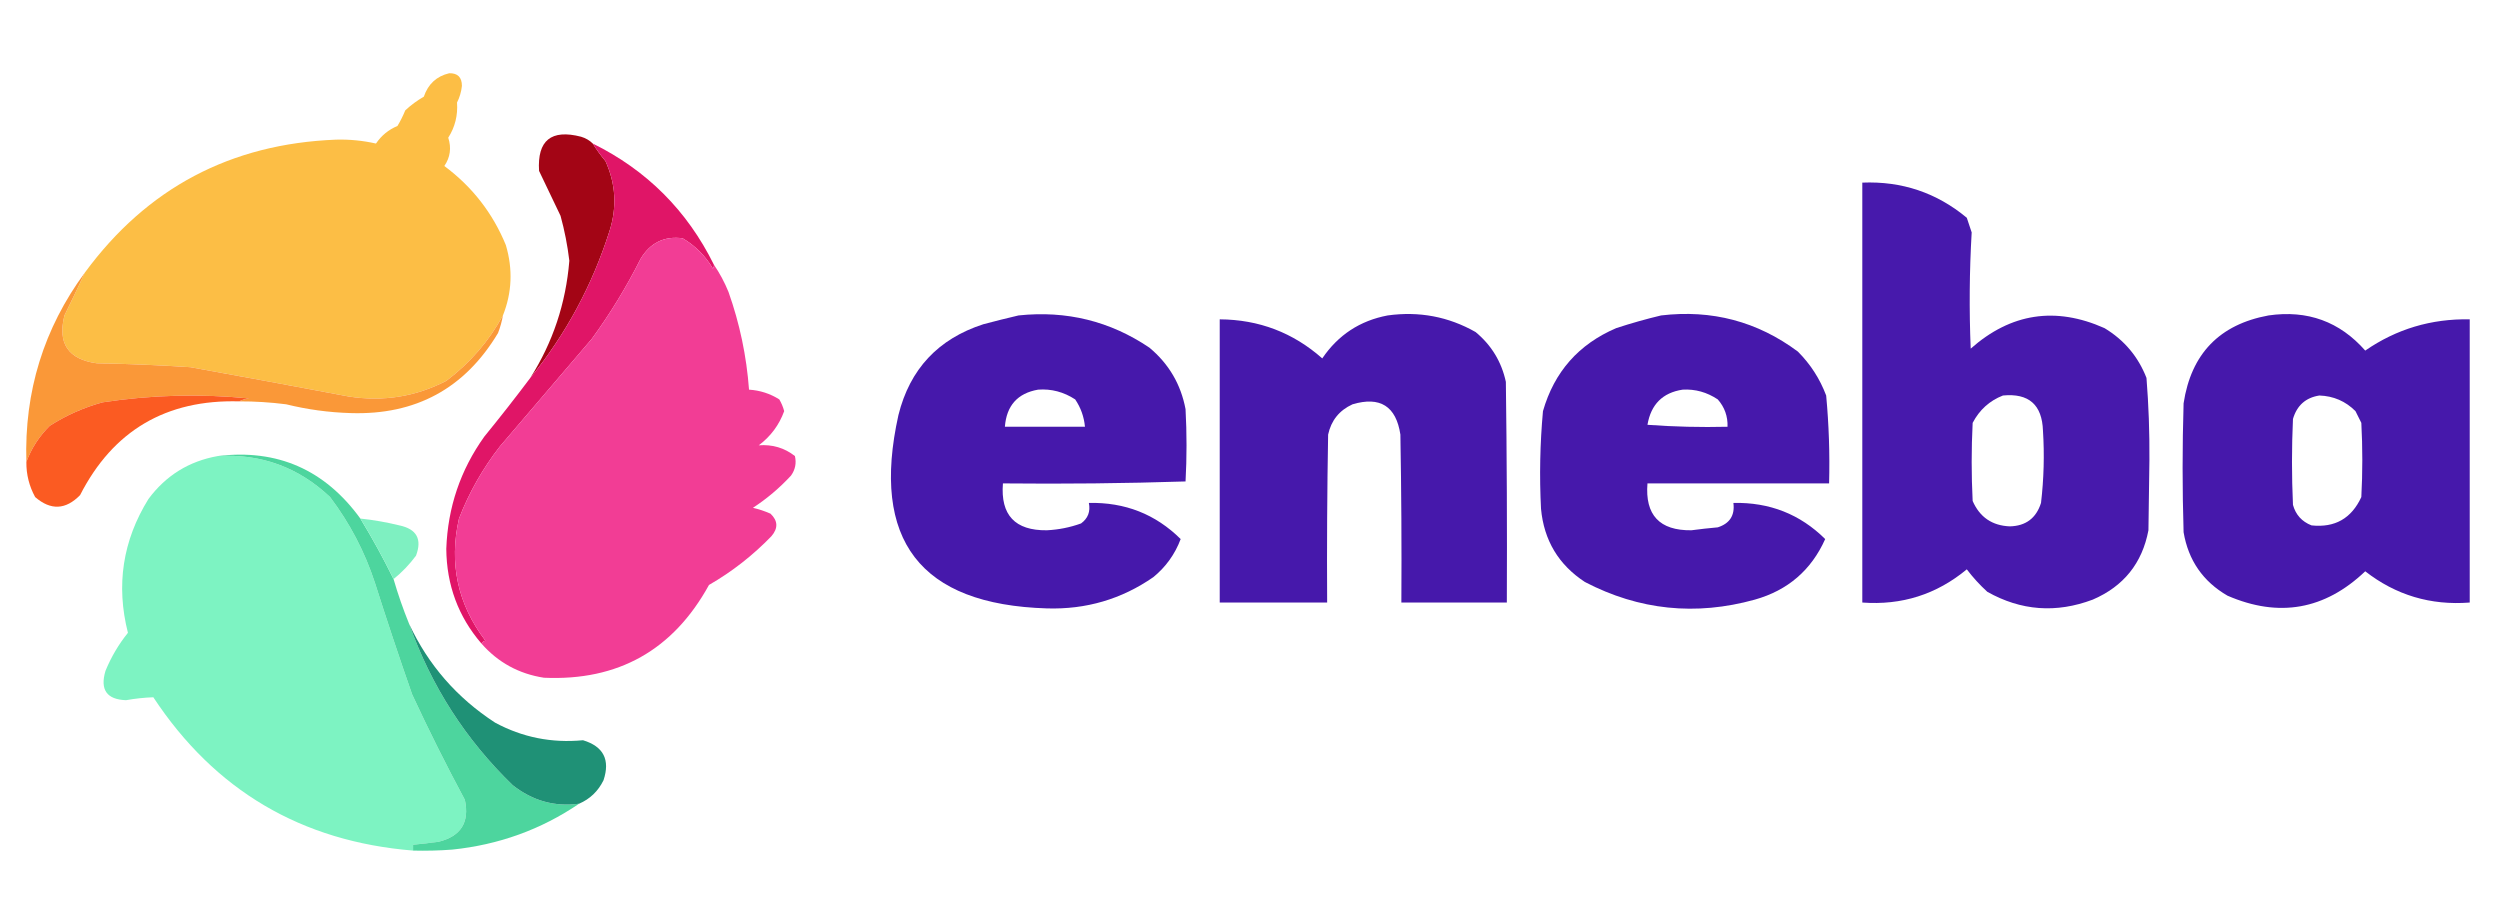 <?xml version="1.0" encoding="UTF-8"?>
<!DOCTYPE svg PUBLIC "-//W3C//DTD SVG 1.1//EN" "http://www.w3.org/Graphics/SVG/1.1/DTD/svg11.dtd">
<svg xmlns="http://www.w3.org/2000/svg" version="1.1" width="1280px" height="473px" style="shape-rendering:geometricPrecision; text-rendering:geometricPrecision; image-rendering:optimizeQuality; fill-rule:evenodd; clip-rule:evenodd" xmlns:xlink="http://www.w3.org/1999/xlink">
<g><path style="opacity:0.998" fill="#fcbe45" d="M 257.5,161.5 C 250.292,174.717 240.626,185.884 228.5,195C 212.789,203.118 196.123,205.785 178.5,203C 151.53,197.894 124.53,192.894 97.5,188C 81.518,186.942 65.518,186.275 49.5,186C 34.893,183.951 29.393,175.784 33,161.5C 36.602,154.185 40.102,146.852 43.5,139.5C 75.278,96.281 118.111,73.615 172,71.5C 178.947,71.307 185.78,71.973 192.5,73.5C 195.27,69.395 198.937,66.395 203.5,64.5C 205.019,61.956 206.352,59.289 207.5,56.5C 210.4,53.8 213.567,51.467 217,49.5C 219.198,43.032 223.531,39.032 230,37.5C 234.336,37.406 236.503,39.573 236.5,44C 236.164,47.038 235.331,49.871 234,52.5C 234.465,59.077 232.965,65.077 229.5,70.5C 231.201,75.695 230.535,80.528 227.5,85C 241.768,95.597 252.268,109.097 259,125.5C 262.649,137.829 262.149,149.829 257.5,161.5 Z"/></g>
<g><path style="opacity:0.994" fill="#a30515" d="M 303.5,73.5 C 305.423,76.603 307.59,79.603 310,82.5C 315.307,94.195 315.974,106.195 312,118.5C 303.13,146.255 289.63,171.255 271.5,193.5C 283.062,175.304 289.728,155.304 291.5,133.5C 290.568,125.695 289.068,118.028 287,110.5C 283.34,102.868 279.674,95.201 276,87.5C 275.023,71.887 282.19,66.054 297.5,70C 299.879,70.716 301.879,71.883 303.5,73.5 Z"/></g>
<g><path style="opacity:0.998" fill="#e01567" d="M 303.5,73.5 C 331.14,87.14 351.806,107.806 365.5,135.5C 365.631,136.239 365.464,136.906 365,137.5C 361.142,130.975 355.975,125.808 349.5,122C 340.128,120.768 332.961,124.268 328,132.5C 320.77,146.884 312.437,160.55 303,173.5C 287.333,191.833 271.667,210.167 256,228.5C 247.187,239.792 240.187,252.126 235,265.5C 229.8,288.478 234.3,309.311 248.5,328C 247.584,328.278 246.918,328.778 246.5,329.5C 234.662,315.747 228.662,299.581 228.5,281C 229.257,259.768 235.757,240.601 248,223.5C 256.079,213.6 263.912,203.6 271.5,193.5C 289.63,171.255 303.13,146.255 312,118.5C 315.974,106.195 315.307,94.195 310,82.5C 307.59,79.603 305.423,76.603 303.5,73.5 Z"/></g>
<g><path style="opacity:0.992" fill="#4618ab" d="M 953.5,93.5 C 973.746,92.678 991.58,98.678 1007,111.5C 1007.83,114 1008.67,116.5 1009.5,119C 1008.35,138.802 1008.18,158.636 1009,178.5C 1029.56,160.32 1052.39,156.82 1077.5,168C 1087.58,174.076 1094.75,182.576 1099,193.5C 1100.11,207.462 1100.61,221.462 1100.5,235.5C 1100.33,247.5 1100.17,259.5 1100,271.5C 1096.8,288.372 1087.3,300.205 1071.5,307C 1052.76,314.063 1034.76,312.729 1017.5,303C 1013.63,299.466 1010.13,295.633 1007,291.5C 991.522,304.332 973.688,309.999 953.5,308.5C 953.5,236.833 953.5,165.167 953.5,93.5 Z M 1025.5,202.5 C 1038.72,201.215 1045.55,207.215 1046,220.5C 1046.78,232.865 1046.45,245.198 1045,257.5C 1042.53,265.307 1037.19,269.307 1029,269.5C 1019.95,269.116 1013.62,264.782 1010,256.5C 1009.33,243.167 1009.33,229.833 1010,216.5C 1013.49,209.842 1018.65,205.175 1025.5,202.5 Z"/></g>
<g><path style="opacity:0.999" fill="#f23d95" d="M 365.5,135.5 C 368.453,139.8 370.953,144.466 373,149.5C 378.734,165.67 382.234,182.337 383.5,199.5C 389.133,199.864 394.3,201.53 399,204.5C 400.112,206.39 400.946,208.39 401.5,210.5C 398.935,217.576 394.602,223.41 388.5,228C 395.463,227.464 401.629,229.297 407,233.5C 407.841,237.12 407.174,240.454 405,243.5C 399.149,249.831 392.649,255.331 385.5,260C 388.595,260.714 391.595,261.714 394.5,263C 398.301,266.612 398.468,270.445 395,274.5C 385.481,284.358 374.815,292.691 363,299.5C 344.648,332.863 316.481,348.696 278.5,347C 265.66,345.009 254.993,339.176 246.5,329.5C 246.918,328.778 247.584,328.278 248.5,328C 234.3,309.311 229.8,288.478 235,265.5C 240.187,252.126 247.187,239.792 256,228.5C 271.667,210.167 287.333,191.833 303,173.5C 312.437,160.55 320.77,146.884 328,132.5C 332.961,124.268 340.128,120.768 349.5,122C 355.975,125.808 361.142,130.975 365,137.5C 365.464,136.906 365.631,136.239 365.5,135.5 Z"/></g>
<g><path style="opacity:0.995" fill="#fa9838" d="M 43.5,139.5 C 40.102,146.852 36.602,154.185 33,161.5C 29.393,175.784 34.893,183.951 49.5,186C 65.518,186.275 81.518,186.942 97.5,188C 124.53,192.894 151.53,197.894 178.5,203C 196.123,205.785 212.789,203.118 228.5,195C 240.626,185.884 250.292,174.717 257.5,161.5C 256.964,164.555 256.131,167.555 255,170.5C 237.987,198.913 212.82,212.58 179.5,211.5C 168.332,211.167 157.332,209.667 146.5,207C 138.53,205.978 130.53,205.478 122.5,205.5C 123.952,204.698 125.618,204.198 127.5,204C 102.401,201.524 77.401,202.191 52.5,206C 42.9,208.633 33.9,212.633 25.5,218C 20.081,223.362 16.081,229.528 13.5,236.5C 12.402,200.454 22.402,168.12 43.5,139.5 Z"/></g>
<g><path style="opacity:0.995" fill="#4618ab" d="M 521.5,161.5 C 546.035,158.908 568.369,164.408 588.5,178C 598.437,186.274 604.604,196.774 607,209.5C 607.667,221.833 607.667,234.167 607,246.5C 575.907,247.496 544.74,247.829 513.5,247.5C 512.191,263.693 519.691,271.693 536,271.5C 542.038,271.202 547.871,270.035 553.5,268C 557.048,265.409 558.382,261.909 557.5,257.5C 575.981,257.093 591.648,263.259 604.5,276C 601.59,283.746 596.923,290.246 590.5,295.5C 574.241,306.779 556.074,312.113 536,311.5C 471.098,309.543 445.765,276.543 460,212.5C 465.849,188.982 480.349,173.482 503.5,166C 509.601,164.382 515.601,162.882 521.5,161.5 Z M 531.5,199.5 C 538.285,198.997 544.619,200.664 550.5,204.5C 553.355,208.73 555.021,213.397 555.5,218.5C 541.833,218.5 528.167,218.5 514.5,218.5C 515.343,207.665 521.009,201.332 531.5,199.5 Z"/></g>
<g><path style="opacity:0.994" fill="#4618ab" d="M 710.5,161.5 C 726.596,159.277 741.596,162.11 755.5,170C 763.612,176.727 768.779,185.227 771,195.5C 771.5,233.165 771.667,270.832 771.5,308.5C 753.5,308.5 735.5,308.5 717.5,308.5C 717.667,279.831 717.5,251.165 717,222.5C 714.799,207.972 706.632,202.805 692.5,207C 685.734,210.096 681.568,215.263 680,222.5C 679.5,251.165 679.333,279.831 679.5,308.5C 661.167,308.5 642.833,308.5 624.5,308.5C 624.5,260.167 624.5,211.833 624.5,163.5C 644.576,163.63 662.076,170.296 677,183.5C 685.113,171.526 696.279,164.193 710.5,161.5 Z"/></g>
<g><path style="opacity:0.995" fill="#4618ab" d="M 850.5,161.5 C 876.456,158.422 899.79,164.589 920.5,180C 926.941,186.445 931.774,193.945 935,202.5C 936.396,217.456 936.896,232.456 936.5,247.5C 905.5,247.5 874.5,247.5 843.5,247.5C 842.191,263.693 849.691,271.693 866,271.5C 870.489,270.901 874.989,270.401 879.5,270C 885.647,268.026 888.314,263.859 887.5,257.5C 905.985,257.095 921.652,263.262 934.5,276C 927.366,291.912 915.366,302.245 898.5,307C 868.212,315.416 839.212,312.416 811.5,298C 797.995,289.164 790.495,276.664 789,260.5C 788.147,243.804 788.48,227.137 790,210.5C 795.777,190.391 808.277,176.224 827.5,168C 835.193,165.485 842.86,163.319 850.5,161.5 Z M 861.5,199.5 C 867.941,199.13 873.941,200.797 879.5,204.5C 882.996,208.47 884.663,213.136 884.5,218.5C 870.817,218.833 857.15,218.499 843.5,217.5C 845.276,207.057 851.276,201.057 861.5,199.5 Z"/></g>
<g><path style="opacity:0.994" fill="#4618ab" d="M 1161.5,161.5 C 1181.41,158.626 1197.91,164.626 1211,179.5C 1226.99,168.457 1244.83,163.123 1264.5,163.5C 1264.5,211.833 1264.5,260.167 1264.5,308.5C 1244.5,310.046 1226.66,304.712 1211,292.5C 1190.3,312.214 1166.8,316.381 1140.5,305C 1127.94,297.735 1120.44,286.902 1118,272.5C 1117.33,250.5 1117.33,228.5 1118,206.5C 1121.87,181.127 1136.37,166.127 1161.5,161.5 Z M 1187.5,202.5 C 1194.75,202.748 1200.92,205.414 1206,210.5C 1207,212.5 1208,214.5 1209,216.5C 1209.67,229.167 1209.67,241.833 1209,254.5C 1203.94,265.443 1195.44,270.277 1183.5,269C 1178.57,267.073 1175.41,263.573 1174,258.5C 1173.33,243.833 1173.33,229.167 1174,214.5C 1176.03,207.59 1180.53,203.59 1187.5,202.5 Z"/></g>
<g><path style="opacity:0.993" fill="#fb5b22" d="M 122.5,205.5 C 85.038,204.466 57.871,220.466 41,253.5C 33.622,261.062 25.955,261.395 18,254.5C 14.931,248.89 13.431,242.89 13.5,236.5C 16.081,229.528 20.081,223.362 25.5,218C 33.9,212.633 42.9,208.633 52.5,206C 77.401,202.191 102.401,201.524 127.5,204C 125.618,204.198 123.952,204.698 122.5,205.5 Z"/></g>
<g><path style="opacity:0.999" fill="#7df3c2" d="M 111.5,233.5 C 133.693,232.237 152.859,239.237 169,254.5C 179.128,267.888 186.795,282.555 192,298.5C 198.074,317.634 204.407,336.634 211,355.5C 219.468,373.769 228.468,391.769 238,409.5C 240.496,421 235.996,428.166 224.5,431C 220.168,431.583 215.835,432.083 211.5,432.5C 211.5,433.5 211.5,434.5 211.5,435.5C 154.284,430.847 109.951,404.68 78.5,357C 73.856,357.163 69.189,357.663 64.5,358.5C 54.637,358.135 51.137,353.135 54,343.5C 56.913,336.389 60.746,329.889 65.5,324C 59.318,299.607 62.818,276.774 76,255.5C 84.939,243.45 96.772,236.116 111.5,233.5 Z"/></g>
<g><path style="opacity:0.996" fill="#4dd59e" d="M 184.5,265.5 C 190.687,275.651 196.353,285.984 201.5,296.5C 203.777,304.333 206.444,311.999 209.5,319.5C 220.759,351.201 238.425,378.701 262.5,402C 272.712,410.027 284.046,413.193 296.5,411.5C 277.016,424.723 255.349,432.556 231.5,435C 224.842,435.5 218.175,435.666 211.5,435.5C 211.5,434.5 211.5,433.5 211.5,432.5C 215.835,432.083 220.168,431.583 224.5,431C 235.996,428.166 240.496,421 238,409.5C 228.468,391.769 219.468,373.769 211,355.5C 204.407,336.634 198.074,317.634 192,298.5C 186.795,282.555 179.128,267.888 169,254.5C 152.859,239.237 133.693,232.237 111.5,233.5C 141.961,229.778 166.294,240.445 184.5,265.5 Z"/></g>
<g><path style="opacity:0.994" fill="#7ef0c1" d="M 184.5,265.5 C 191.198,266.207 197.865,267.373 204.5,269C 213.348,270.882 216.182,276.049 213,284.5C 209.636,289.029 205.803,293.029 201.5,296.5C 196.353,285.984 190.687,275.651 184.5,265.5 Z"/></g>
<g><path style="opacity:0.99" fill="#1e9075" d="M 209.5,319.5 C 219.258,340.436 233.924,357.27 253.5,370C 267.471,377.531 282.471,380.531 298.5,379C 308.991,382.177 312.491,389.01 309,399.5C 306.262,405.073 302.095,409.073 296.5,411.5C 284.046,413.193 272.712,410.027 262.5,402C 238.425,378.701 220.759,351.201 209.5,319.5 Z"/></g>
</svg>
